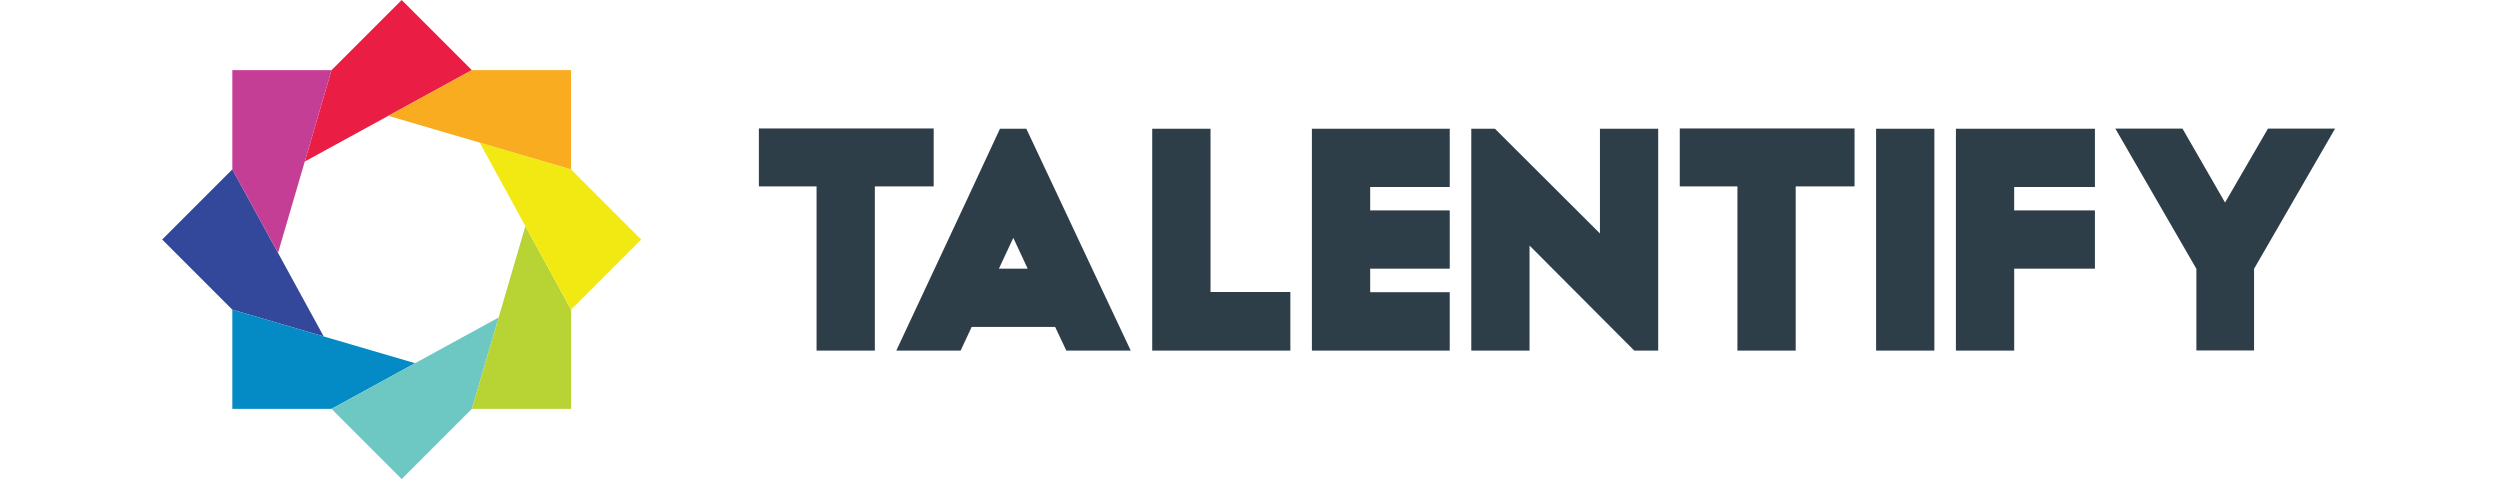 <svg width="167" height="32" viewBox="0 0 109 24" fill="none" xmlns="http://www.w3.org/2000/svg" class="TheHeader__logo"><path d="M38.653 6.435h-8.758V9.34h2.89v8.225h2.92V9.34h2.948V6.435ZM46.972 14.27l-2.208-4.698-1.47-3.122h-1.321l-1.621 3.482-3.573 7.633h3.223l.554-1.185h4.182l.56 1.186h3.228l-1.554-3.297Zm-4.33-2.35.72 1.54H41.92l.72-1.54ZM52.521 6.45h-2.92v11.115h6.921V14.63h-4V6.45ZM57.601 6.45v11.115h6.906v-2.927h-3.986V13.46h3.986v-2.92h-3.986V9.37h3.986V6.45h-6.906ZM72.032 11.696l-5.26-5.245h-1.186v11.114h2.919v-5.262l5.246 5.262h1.2V6.45h-2.919v5.246ZM76.03 9.34h2.89v8.225h2.92V9.34h2.948V6.435h-8.757V9.34ZM88.787 6.45h-2.92v11.115h2.92V6.45ZM89.866 6.45v11.115h2.92V13.46h4.045v-2.92h-4.046V9.37h4.046V6.45h-6.965ZM105.5 6.442l-2.15 3.705-2.133-3.705h-3.365l4.061 7.025v4.09h2.89v-4.09l4.06-7.025H105.5Z" fill="#2E3E49"></path><path d="m8.092 16.855-4.577-8.37L0 12l3.515 3.515 4.577 1.34Z" fill="#34489B"></path><path d="m8.485 3.514-1.34 4.578 8.37-4.578L12 0 8.485 3.514Z" fill="#EA1E45"></path><path d="M8.485 3.514h-4.97v4.971l2.289 4.185 2.681-9.156Z" fill="#C43E95"></path><path d="M3.515 15.515v4.97h4.97l4.185-2.289-9.155-2.681Z" fill="#048AC4"></path><path d="M8.485 20.485 12 24l3.515-3.515 1.34-4.578-8.37 4.578Z" fill="#6DC8C4"></path><path d="M15.515 20.485h4.97v-4.97l-2.289-4.185-2.681 9.155Z" fill="#B7D334"></path><path d="m20.485 8.485-4.577-1.34 4.577 8.37L24 12l-3.515-3.515Z" fill="#F3E912"></path><path d="m15.515 3.514-4.185 2.29 9.155 2.681v-4.97h-4.97Z" fill="#F9AC1F"></path></svg>